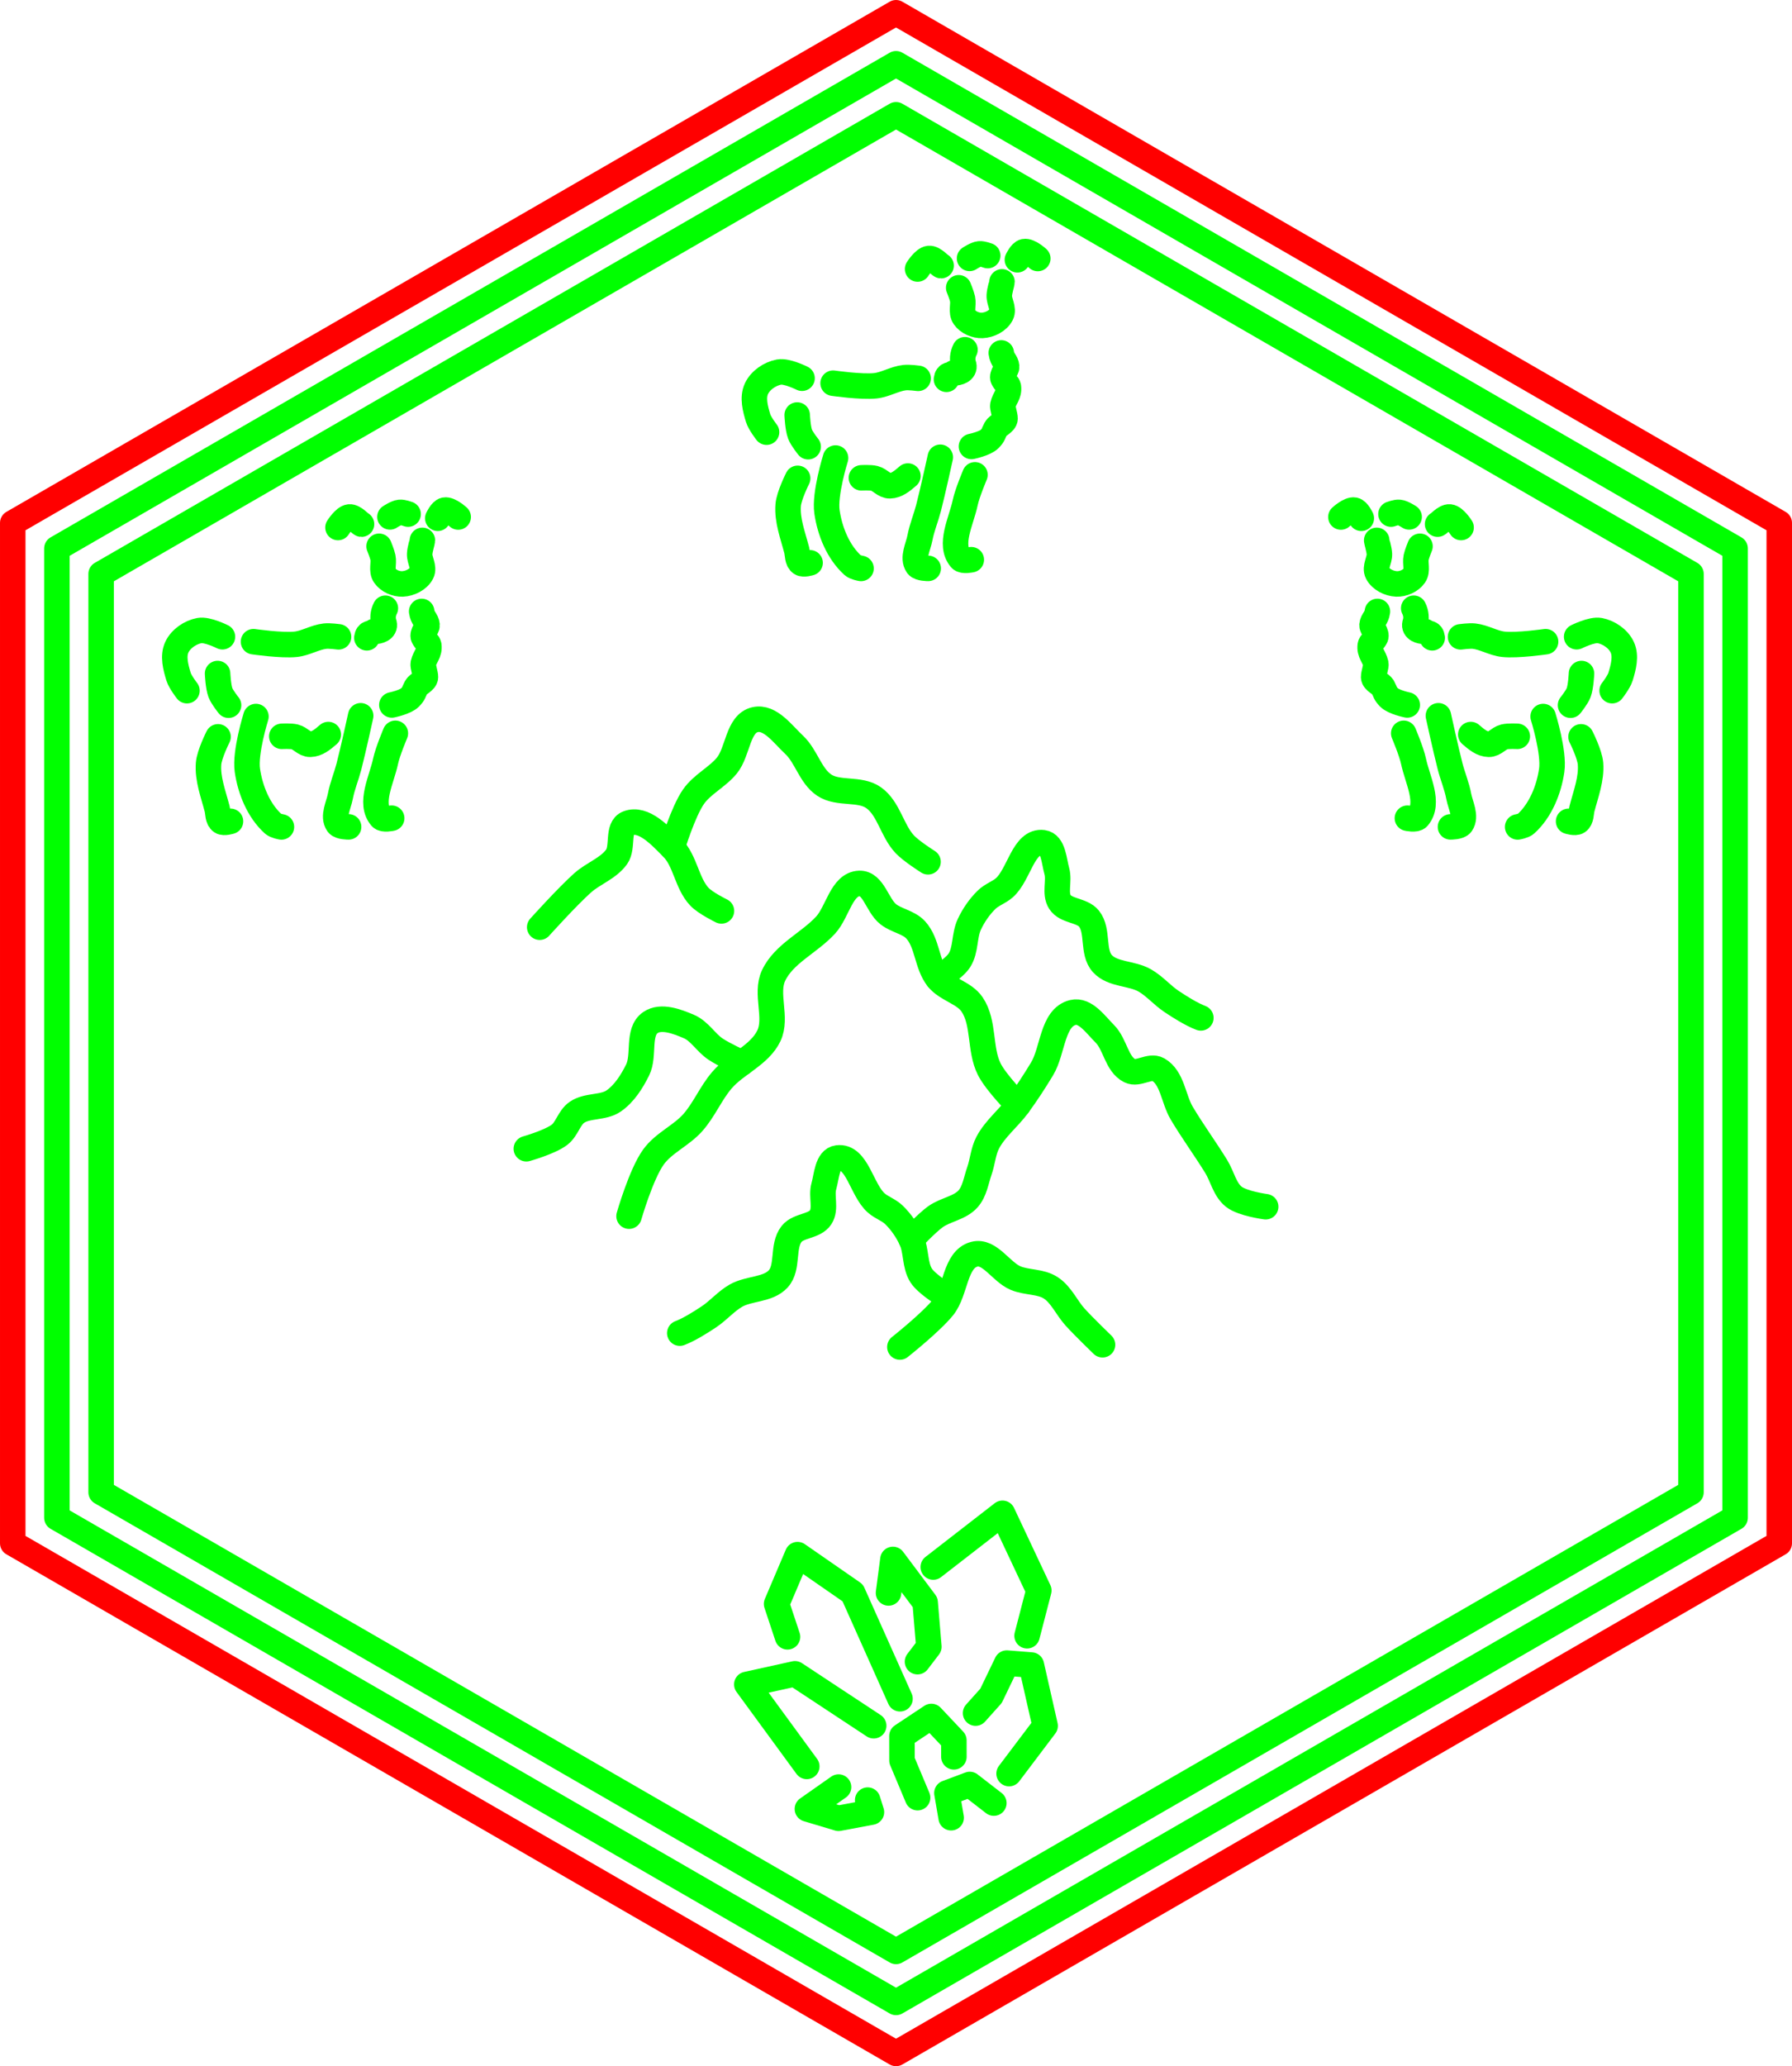 <?xml version="1.0" encoding="UTF-8" standalone="no"?>
<!-- Created with Inkscape (http://www.inkscape.org/) -->

<svg
   xml:space="preserve"
   sodipodi:docname="art_3_large.svg"
   inkscape:version="1.3.2 (091e20ef0f, 2023-11-25, custom)"
   id="svg5"
   version="1.1"
   viewBox="0 0 35.141 40.5"
   height="40.5mm"
   width="35.141mm"
   xmlns:inkscape="http://www.inkscape.org/namespaces/inkscape"
   xmlns:sodipodi="http://sodipodi.sourceforge.net/DTD/sodipodi-0.dtd"
   xmlns="http://www.w3.org/2000/svg"
   xmlns:svg="http://www.w3.org/2000/svg"
   xmlns:ns3="svglink"
   xmlns:ns4="svglink:origin"><sodipodi:namedview
     id="namedview7"
     pagecolor="#ffffff"
     bordercolor="#666666"
     borderopacity="1.0"
     inkscape:pageshadow="2"
     inkscape:pageopacity="0"
     inkscape:pagecheckerboard="false"
     inkscape:document-units="mm"
     showgrid="false"
     inkscape:zoom="4.9970593"
     inkscape:cx="59.034721"
     inkscape:cy="41.924658"
     inkscape:window-width="1920"
     inkscape:window-height="1080"
     inkscape:window-x="0"
     inkscape:window-y="0"
     inkscape:window-maximized="1"
     inkscape:current-layer="g146935"
     inkscape:showpageshadow="2"
     inkscape:deskcolor="#ffffff" /><defs
     id="defs2"><clipPath
       clipPathUnits="userSpaceOnUse"
       id="clipPath4244"><path
         d="m -89.349,133.477 17.321,10 17.32,-10 v -20 l -17.32,-10 -17.321,10 v 20"
         class="s1"
         id="path4246"
         style="fill:none;fill-opacity:1;stroke:#000000;stroke-width:0.1;stroke-linecap:round;stroke-linejoin:round;stroke-dasharray:none" /></clipPath><sodipodi:namedview
       id="namedview1"
       pagecolor="#ffffff"
       bordercolor="#666666"
       borderopacity="1.0"
       inkscape:pageshadow="2"
       inkscape:pageopacity="0"
       inkscape:pagecheckerboard="false"
       inkscape:document-units="mm"
       showgrid="false"
       inkscape:zoom="4.0188477"
       inkscape:cx="58.598886"
       inkscape:cy="45.286613"
       inkscape:window-width="1920"
       inkscape:window-height="1080"
       inkscape:window-x="0"
       inkscape:window-y="0"
       inkscape:window-maximized="1"
       inkscape:current-layer="layer1"
       inkscape:showpageshadow="2"
       inkscape:deskcolor="#ffffff"
       transform="translate(-84.722, 106.596)" /><defs
       id="defs1"
       transform="translate(-84.722, 106.596)"><clipPath
         clipPathUnits="userSpaceOnUse"
         id="clipPath1"><path
           d="m -89.349,133.477 17.321,10 17.32,-10 v -20 l -17.32,-10 -17.321,10 v 20"
           class="s1"
           id="path1"
           style="fill:none;fill-opacity:1;stroke:#000000;stroke-width:0.1;stroke-linecap:round;stroke-linejoin:round;stroke-dasharray:none" /></clipPath></defs></defs><g
     inkscape:label="Layer 1"
     inkscape:groupmode="layer"
     id="g146935"
     transform="translate(91.34,-101.427)"><g
       inkscape:label="svglink:alpaca.svg"
       ns3:href="alpaca.svg"
       ns4:x="-90.208061"
       ns4:y="100.06606"
       ns3:image-svg-dpi="200"
       ns3:image-height="7.488687"
       ns3:image-width="6.4144788"
       id="g28"
       transform="translate(13.408,6.037)"><sodipodi:namedview
   id="namedview14"
   pagecolor="#ffffff"
   bordercolor="#666666"
   borderopacity="1.0"
   inkscape:pageshadow="2"
   inkscape:pageopacity="0"
   inkscape:pagecheckerboard="false"
   inkscape:document-units="mm"
   showgrid="false"
   inkscape:zoom="0.56569164"
   inkscape:cx="-31.819456"
   inkscape:cy="127.27782"
   inkscape:window-width="636"
   inkscape:window-height="1037"
   inkscape:window-x="1280"
   inkscape:window-y="0"
   inkscape:window-maximized="1"
   inkscape:current-layer="layer1"
   inkscape:showpageshadow="2"
   inkscape:deskcolor="#ffffff"
   transform="translate(-90.208, 100.066)" />
  <defs
   id="defs14"
   transform="translate(-90.208, 100.066)" />
  <g
   inkscape:label="Layer 1"
   inkscape:groupmode="layer"
   id="g27"
   transform="translate(-35.729,-14.908)">
    <path
   style="fill:none;stroke:#00ff00;stroke-width:0.5;stroke-linecap:round;stroke-linejoin:round;stroke-dasharray:none;stroke-opacity:1"
   d="m -49.969,119.049 c 0,0 0.269,-0.055 0.358,-0.147 0.081,-0.085 0.065,-0.098 0.121,-0.204 0.032,-0.059 0.177,-0.113 0.18,-0.194 0.002,-0.06 -0.053,-0.216 -0.043,-0.263 0.033,-0.146 0.129,-0.209 0.109,-0.359 -0.007,-0.052 -0.069,-0.087 -0.105,-0.162 -0.031,-0.065 0.075,-0.189 0.071,-0.234 -0.01,-0.107 -0.087,-0.129 -0.106,-0.27"
   id="path14-9"
   sodipodi:nodetypes="csssssssc" />
    <path
   style="fill:none;stroke:#00ff00;stroke-width:0.5;stroke-linecap:round;stroke-linejoin:round;stroke-dasharray:none;stroke-opacity:1"
   d="m -49.37,115.823 c 0,0.023 -0.049,0.176 -0.053,0.266 -0.006,0.125 0.096,0.262 0.039,0.373 -0.066,0.128 -0.231,0.209 -0.375,0.215 -0.129,0.005 -0.276,-0.059 -0.35,-0.164 -0.069,-0.098 -0.01,-0.24 -0.035,-0.356 -0.016,-0.075 -0.075,-0.218 -0.075,-0.218"
   id="path15"
   sodipodi:nodetypes="caaaaac" />
    <path
   style="fill:none;stroke:#00ff00;stroke-width:0.5;stroke-linecap:round;stroke-linejoin:round;stroke-dasharray:none;stroke-opacity:1"
   d="m -49.068,115.39 c 0,0 0.067,-0.146 0.136,-0.16 0.097,-0.019 0.264,0.135 0.264,0.135"
   id="path16"
   sodipodi:nodetypes="cac" />
    <path
   style="fill:none;stroke:#00ff00;stroke-width:0.5;stroke-linecap:round;stroke-linejoin:round;stroke-dasharray:none;stroke-opacity:1"
   d="m -50.564,115.505 c -0.018,0 -0.146,-0.15 -0.237,-0.141 -0.101,0.011 -0.224,0.207 -0.224,0.207"
   id="path17"
   sodipodi:nodetypes="cac" />
    <path
   style="fill:none;stroke:#00ff00;stroke-width:0.5;stroke-linecap:round;stroke-linejoin:round;stroke-dasharray:none;stroke-opacity:1"
   d="m -49.65,115.308 c 0,0 -0.107,-0.04 -0.161,-0.034 -0.071,0.007 -0.195,0.089 -0.195,0.089"
   id="path18"
   sodipodi:nodetypes="cac" />
    <path
   style="fill:none;stroke:#00ff00;stroke-width:0.5;stroke-linecap:round;stroke-linejoin:round;stroke-dasharray:none;stroke-opacity:1"
   d="m -50.096,117.153 c -0.048,0.093 -0.059,0.205 -0.024,0.304 0.026,0.113 -0.107,0.151 -0.192,0.15 -0.069,0.064 -0.129,0.005 -0.147,0.126"
   id="path19"
   sodipodi:nodetypes="cssc" />
    <path
   style="fill:none;stroke:#00ff00;stroke-width:0.5;stroke-linecap:round;stroke-linejoin:round;stroke-dasharray:none;stroke-opacity:1"
   d="m -51.014,117.714 c 0,0 -0.177,-0.024 -0.265,-0.014 -0.198,0.022 -0.378,0.139 -0.576,0.16 -0.275,0.029 -0.827,-0.051 -0.827,-0.051"
   id="path20"
   sodipodi:nodetypes="caac" />
    <path
   style="fill:none;stroke:#00ff00;stroke-width:0.5;stroke-linecap:round;stroke-linejoin:round;stroke-dasharray:none;stroke-opacity:1"
   d="m -53.291,117.712 c 0,0 -0.299,-0.15 -0.452,-0.121 -0.179,0.034 -0.363,0.159 -0.441,0.324 -0.083,0.176 -0.024,0.396 0.033,0.582 0.031,0.101 0.164,0.272 0.164,0.272"
   id="path21"
   sodipodi:nodetypes="caaac" />
    <path
   style="fill:none;stroke:#00ff00;stroke-width:0.5;stroke-linecap:round;stroke-linejoin:round;stroke-dasharray:none;stroke-opacity:1"
   d="m -53.386,118.433 c 0,0 0.011,0.258 0.056,0.376 0.035,0.091 0.159,0.245 0.159,0.245"
   id="path22"
   sodipodi:nodetypes="cac" />
    <path
   style="fill:none;stroke:#00ff00;stroke-width:0.5;stroke-linecap:round;stroke-linejoin:round;stroke-dasharray:none;stroke-opacity:1"
   d="m -51.215,119.629 c -0.111,0.096 -0.22,0.188 -0.353,0.191 -0.111,0.003 -0.193,-0.118 -0.302,-0.145 -0.083,-0.021 -0.257,-0.011 -0.257,-0.011"
   id="path23"
   sodipodi:nodetypes="caac" />
    <path
   style="fill:none;stroke:#00ff00;stroke-width:0.5;stroke-linecap:round;stroke-linejoin:round;stroke-dasharray:none;stroke-opacity:1"
   d="m -50.58,119.261 c 0,0 -0.146,0.669 -0.232,1.001 -0.051,0.194 -0.13,0.381 -0.167,0.578 -0.034,0.178 -0.153,0.392 -0.05,0.541 0.042,0.06 0.212,0.058 0.212,0.058"
   id="path24"
   sodipodi:nodetypes="caaac" />
    <path
   style="fill:none;stroke:#00ff00;stroke-width:0.5;stroke-linecap:round;stroke-linejoin:round;stroke-dasharray:none;stroke-opacity:1"
   d="m -49.972,121.269 c 0,0 -0.163,0.037 -0.208,-0.016 -0.239,-0.279 0.012,-0.74 0.088,-1.1 0.04,-0.19 0.192,-0.548 0.192,-0.548"
   id="path25"
   sodipodi:nodetypes="caac" />
    <path
   style="fill:none;stroke:#00ff00;stroke-width:0.5;stroke-linecap:round;stroke-linejoin:round;stroke-dasharray:none;stroke-opacity:1"
   d="m -52.134,121.44 c 0,0 -0.119,-0.021 -0.161,-0.06 -0.287,-0.261 -0.451,-0.665 -0.507,-1.049 -0.052,-0.352 0.168,-1.055 0.168,-1.055"
   id="path26"
   sodipodi:nodetypes="caac" />
    <path
   style="fill:none;stroke:#00ff00;stroke-width:0.5;stroke-linecap:round;stroke-linejoin:round;stroke-dasharray:none;stroke-opacity:1"
   d="m -53.377,119.674 c 0,0 -0.172,0.34 -0.186,0.526 -0.023,0.298 0.092,0.592 0.167,0.881 0.022,0.087 0.01,0.205 0.084,0.256 0.049,0.034 0.179,-0.007 0.179,-0.007"
   id="path27"
   sodipodi:nodetypes="caaac" />
  </g>
</g><g
       id="g90"
       transform="translate(-4.3630602e-4,3.2591839e-4)"><path
         style="fill:none;fill-opacity:1;stroke:#00ff00;stroke-width:0.5;stroke-linecap:round;stroke-linejoin:round;stroke-opacity:1"
         d="m -79.004,125.265 c 0,0 0.234,-0.818 0.477,-1.157 0.199,-0.278 0.545,-0.42 0.772,-0.675 0.224,-0.252 0.353,-0.578 0.573,-0.834 0.274,-0.321 0.738,-0.489 0.92,-0.869 0.17,-0.356 -0.076,-0.823 0.092,-1.181 0.202,-0.43 0.702,-0.641 1.022,-0.991 0.236,-0.258 0.312,-0.802 0.661,-0.815 0.276,-0.01 0.349,0.433 0.566,0.604 0.162,0.128 0.4,0.155 0.539,0.308 0.235,0.258 0.214,0.68 0.432,0.952 0.176,0.22 0.517,0.276 0.674,0.51 0.244,0.363 0.139,0.879 0.337,1.27 0.136,0.268 0.565,0.701 0.565,0.701"
         id="path83"
         sodipodi:nodetypes="caaaaaaaaaaaac" /><path
         style="fill:none;fill-opacity:1;stroke:#00ff00;stroke-width:0.5;stroke-linecap:round;stroke-linejoin:round;stroke-opacity:1"
         d="m -76.789,122.262 c 0,0 -0.359,-0.163 -0.521,-0.273 -0.189,-0.127 -0.311,-0.352 -0.52,-0.441 -0.232,-0.099 -0.545,-0.22 -0.754,-0.078 -0.265,0.182 -0.109,0.642 -0.252,0.93 -0.114,0.229 -0.259,0.46 -0.468,0.606 -0.208,0.144 -0.517,0.081 -0.724,0.225 -0.152,0.106 -0.193,0.327 -0.34,0.439 -0.186,0.143 -0.65,0.274 -0.65,0.274"
         id="path84"
         sodipodi:nodetypes="caaaaaaac" /><path
         style="fill:none;fill-opacity:1;stroke:#00ff00;stroke-width:0.5;stroke-linecap:round;stroke-linejoin:round;stroke-opacity:1"
         d="m -73.693,127.83 c 0,0 0.607,-0.48 0.849,-0.779 0.253,-0.313 0.223,-0.938 0.611,-1.04 0.301,-0.079 0.522,0.348 0.809,0.468 0.219,0.092 0.487,0.061 0.686,0.189 0.211,0.136 0.314,0.392 0.482,0.577 0.171,0.188 0.537,0.541 0.537,0.541"
         id="path85"
         sodipodi:nodetypes="caaaaac" /><path
         style="fill:none;fill-opacity:1;stroke:#00ff00;stroke-width:0.5;stroke-linecap:round;stroke-linejoin:round;stroke-opacity:1"
         d="m -72.851,126.787 c 0,0 -0.324,-0.202 -0.423,-0.357 -0.132,-0.206 -0.091,-0.487 -0.196,-0.708 -0.083,-0.177 -0.198,-0.343 -0.337,-0.48 -0.101,-0.099 -0.245,-0.143 -0.351,-0.237 -0.289,-0.257 -0.372,-0.93 -0.756,-0.881 -0.204,0.026 -0.214,0.357 -0.27,0.555 -0.056,0.196 0.049,0.437 -0.062,0.608 -0.119,0.184 -0.434,0.155 -0.57,0.326 -0.191,0.24 -0.056,0.656 -0.263,0.882 -0.201,0.219 -0.571,0.181 -0.829,0.328 -0.194,0.111 -0.342,0.29 -0.528,0.414 -0.182,0.121 -0.393,0.252 -0.573,0.321"
         id="path86"
         sodipodi:nodetypes="caaaaaaaaaaac" /><path
         style="fill:none;fill-opacity:1;stroke:#00ff00;stroke-width:0.5;stroke-linecap:round;stroke-linejoin:round;stroke-opacity:1"
         d="m -72.949,120.608 c 0,0 0.324,-0.202 0.423,-0.357 0.132,-0.206 0.091,-0.487 0.196,-0.708 0.083,-0.177 0.198,-0.343 0.337,-0.48 0.101,-0.099 0.245,-0.143 0.351,-0.237 0.289,-0.257 0.372,-0.93 0.756,-0.881 0.204,0.026 0.214,0.357 0.27,0.555 0.056,0.196 -0.049,0.437 0.062,0.608 0.119,0.184 0.434,0.155 0.57,0.326 0.191,0.24 0.056,0.656 0.263,0.882 0.201,0.219 0.571,0.181 0.829,0.328 0.194,0.111 0.342,0.29 0.528,0.414 0.182,0.121 0.393,0.252 0.573,0.321"
         id="path86-3"
         sodipodi:nodetypes="caaaaaaaaaaac" /><path
         style="fill:none;fill-opacity:1;stroke:#00ff00;stroke-width:0.5;stroke-linecap:round;stroke-linejoin:round;stroke-opacity:1"
         d="m -73.47,125.722 c 0,0 0.297,-0.316 0.471,-0.443 0.197,-0.143 0.479,-0.17 0.642,-0.352 0.132,-0.148 0.158,-0.364 0.224,-0.551 0.063,-0.181 0.074,-0.382 0.163,-0.552 0.147,-0.279 0.41,-0.481 0.596,-0.736 0.168,-0.229 0.323,-0.468 0.47,-0.711 0.216,-0.359 0.196,-1.004 0.604,-1.104 0.243,-0.06 0.447,0.24 0.625,0.417 0.207,0.206 0.23,0.594 0.49,0.725 0.165,0.083 0.394,-0.116 0.555,-0.025 0.282,0.16 0.298,0.577 0.464,0.856 0.212,0.357 0.459,0.693 0.677,1.047 0.119,0.194 0.165,0.448 0.343,0.591 0.171,0.136 0.626,0.196 0.626,0.196"
         id="path87"
         sodipodi:nodetypes="caaaaaaaaaaaaac" /><path
         style="fill:none;fill-opacity:1;stroke:#00ff00;stroke-width:0.5;stroke-linecap:round;stroke-linejoin:round;stroke-opacity:1"
         d="m -80.756,119.601 c 0,0 0.541,-0.601 0.843,-0.87 0.209,-0.186 0.504,-0.283 0.666,-0.51 0.134,-0.188 0.004,-0.572 0.219,-0.656 0.308,-0.121 0.636,0.242 0.87,0.475 0.26,0.259 0.283,0.695 0.533,0.963 0.117,0.125 0.433,0.279 0.433,0.279"
         id="path88"
         sodipodi:nodetypes="caaaaac" /><path
         style="fill:none;fill-opacity:1;stroke:#00ff00;stroke-width:0.5;stroke-linecap:round;stroke-linejoin:round;stroke-opacity:1"
         d="m -78.158,118.04 c 0,0 0.212,-0.702 0.418,-0.997 0.17,-0.244 0.464,-0.379 0.653,-0.609 0.224,-0.273 0.211,-0.823 0.555,-0.901 0.296,-0.067 0.543,0.286 0.765,0.493 0.24,0.224 0.317,0.607 0.59,0.79 0.277,0.185 0.696,0.054 0.968,0.246 0.3,0.212 0.361,0.649 0.614,0.916 0.13,0.137 0.454,0.341 0.454,0.341"
         id="path89"
         sodipodi:nodetypes="caaaaaaac" /></g><path
       d="m -90.224,131.177 v -19 l 16.455,-9.5 16.454,9.5 v 19 l -16.454,9.5 -16.455,-9.5"
       class="s101"
       id="path6-2"
       style="fill:none;stroke:#00ff00;stroke-width:0.5;stroke-linecap:round;stroke-linejoin:round" /><path
       d="m -89.357,130.677 v -18 l 15.588,-9 15.589,9 v 18 l -15.589,9 -15.588,-9"
       class="s101"
       id="path14"
       style="fill:none;stroke:#00ff00;stroke-width:0.5;stroke-linecap:round;stroke-linejoin:round" /><path
       d="m -91.09,131.677 17.321,10 17.32,-10 v -20 l -17.32,-10 -17.321,10 v 20"
       class="s100"
       id="path5-2"
       style="fill:none;stroke:#ff0000;stroke-width:0.5;stroke-linecap:round;stroke-linejoin:round" /><g
       inkscape:label="svglink:crystal_0.svg"
       ns3:href="crystal_0.svg"
       ns4:x="-72.574448"
       ns4:y="118.63439"
       ns3:image-svg-dpi="200"
       ns3:image-height="8.337656"
       ns3:image-width="8.3279457"
       id="g13"
       transform="translate(-4.371,12.207)"><sodipodi:namedview
   id="namedview2"
   pagecolor="#ffffff"
   bordercolor="#666666"
   borderopacity="1.0"
   inkscape:pageshadow="2"
   inkscape:pageopacity="0"
   inkscape:pagecheckerboard="false"
   inkscape:document-units="mm"
   showgrid="false"
   inkscape:zoom="4.2250095"
   inkscape:cx="16.804696"
   inkscape:cy="-6.9822328"
   inkscape:window-width="956"
   inkscape:window-height="1037"
   inkscape:window-x="960"
   inkscape:window-y="0"
   inkscape:window-maximized="1"
   inkscape:current-layer="layer1"
   inkscape:showpageshadow="2"
   inkscape:deskcolor="#d1d1d1"
   transform="translate(-72.574, 118.634)" />
  <defs
   id="defs3"
   transform="translate(-72.574, 118.634)" />
  <g
   inkscape:label="Layer 1"
   inkscape:groupmode="layer"
   id="g12"
   transform="translate(-12.793,-44.975)">
    <path
   style="fill:none;stroke:#00ff00;stroke-width:0.5;stroke-linecap:round;stroke-linejoin:round;stroke-dasharray:none"
   d="m -58.355,168.819 -1.176,-1.607 0.944,-0.208 1.544,1.018"
   id="path5"
   sodipodi:nodetypes="cccc" />
    <path
   style="fill:none;stroke:#00ff00;stroke-width:0.5;stroke-linecap:round;stroke-linejoin:round;stroke-dasharray:none"
   d="m -57.732,169.224 -0.611,0.429 0.611,0.183 0.645,-0.121 -0.074,-0.235"
   id="path6" />
    <path
   style="fill:none;stroke:#00ff00;stroke-width:0.5;stroke-linecap:round;stroke-linejoin:round;stroke-dasharray:none"
   d="m -58.733,166.279 -0.214,-0.645 0.411,-0.966 1.082,0.75 0.927,2.075"
   id="path7" />
    <path
   style="fill:none;stroke:#00ff00;stroke-width:0.5;stroke-linecap:round;stroke-linejoin:round;stroke-dasharray:none"
   d="m -56.182,169.432 -0.306,-0.729 -7.94e-4,-0.48 0.577,-0.383 0.441,0.468 5.29e-4,0.323"
   id="path8" />
    <path
   style="fill:none;stroke:#00ff00;stroke-width:0.5;stroke-linecap:round;stroke-linejoin:round;stroke-dasharray:none"
   d="m -55.524,169.825 -0.083,-0.484 0.448,-0.168 0.472,0.365"
   id="path9" />
    <path
   style="fill:none;stroke:#00ff00;stroke-width:0.5;stroke-linecap:round;stroke-linejoin:round;stroke-dasharray:none"
   d="m -56.752,165.419 0.086,-0.657 0.632,0.843 0.073,0.869 -0.223,0.292"
   id="path10"
   sodipodi:nodetypes="ccccc" />
    <path
   style="fill:none;stroke:#00ff00;stroke-width:0.5;stroke-linecap:round;stroke-linejoin:round;stroke-dasharray:none"
   d="m -55.875,164.911 1.358,-1.053 0.712,1.513 -0.23,0.887"
   id="path11" />
    <path
   style="fill:none;stroke:#00ff00;stroke-width:0.5;stroke-linecap:round;stroke-linejoin:round;stroke-dasharray:none"
   d="m -55.045,167.774 0.303,-0.338 0.309,-0.642 0.482,0.038 0.27,1.192 -0.707,0.936"
   id="path12"
   sodipodi:nodetypes="cccccc" />
  </g>
</g><g
       inkscape:label="svglink:alpaca.svg"
       ns3:href="alpaca.svg"
       ns4:x="-90.208061"
       ns4:y="100.06606"
       ns3:image-svg-dpi="200"
       ns3:image-height="7.488687"
       ns3:image-width="6.4144788"
       id="g105-0"
       transform="translate(2.042,11.104)"><sodipodi:namedview
   id="namedview12-3"
   pagecolor="#ffffff"
   bordercolor="#666666"
   borderopacity="1.0"
   inkscape:pageshadow="2"
   inkscape:pageopacity="0"
   inkscape:pagecheckerboard="false"
   inkscape:document-units="mm"
   showgrid="false"
   inkscape:zoom="0.56569164"
   inkscape:cx="-31.819456"
   inkscape:cy="127.27782"
   inkscape:window-width="636"
   inkscape:window-height="1037"
   inkscape:window-x="1280"
   inkscape:window-y="0"
   inkscape:window-maximized="1"
   inkscape:current-layer="layer1"
   inkscape:showpageshadow="2"
   inkscape:deskcolor="#ffffff"
   transform="translate(-90.208, 100.066)" />
  <defs
   id="defs12-0"
   transform="translate(-90.208, 100.066)" />
  <g
   inkscape:label="Layer 1"
   inkscape:groupmode="layer"
   id="g13-4"
   transform="translate(-35.729,-14.908)">
    <path
   style="fill:none;stroke:#00ff00;stroke-width:0.5;stroke-linecap:round;stroke-linejoin:round;stroke-dasharray:none;stroke-opacity:1"
   d="m -49.969,119.049 c 0,0 0.269,-0.055 0.358,-0.147 0.081,-0.085 0.065,-0.098 0.121,-0.204 0.032,-0.059 0.177,-0.113 0.18,-0.194 0.002,-0.06 -0.053,-0.216 -0.043,-0.263 0.033,-0.146 0.129,-0.209 0.109,-0.359 -0.007,-0.052 -0.069,-0.087 -0.105,-0.162 -0.031,-0.065 0.075,-0.189 0.071,-0.234 -0.01,-0.107 -0.087,-0.129 -0.106,-0.27"
   id="path74550-4"
   sodipodi:nodetypes="csssssssc" />
    <path
   style="fill:none;stroke:#00ff00;stroke-width:0.5;stroke-linecap:round;stroke-linejoin:round;stroke-dasharray:none;stroke-opacity:1"
   d="m -49.37,115.823 c 0,0.023 -0.049,0.176 -0.053,0.266 -0.006,0.125 0.096,0.262 0.039,0.373 -0.066,0.128 -0.231,0.209 -0.375,0.215 -0.129,0.005 -0.276,-0.059 -0.35,-0.164 -0.069,-0.098 -0.01,-0.24 -0.035,-0.356 -0.016,-0.075 -0.075,-0.218 -0.075,-0.218"
   id="path74552-4"
   sodipodi:nodetypes="caaaaac" />
    <path
   style="fill:none;stroke:#00ff00;stroke-width:0.5;stroke-linecap:round;stroke-linejoin:round;stroke-dasharray:none;stroke-opacity:1"
   d="m -49.068,115.39 c 0,0 0.067,-0.146 0.136,-0.16 0.097,-0.019 0.264,0.135 0.264,0.135"
   id="path74554-4"
   sodipodi:nodetypes="cac" />
    <path
   style="fill:none;stroke:#00ff00;stroke-width:0.5;stroke-linecap:round;stroke-linejoin:round;stroke-dasharray:none;stroke-opacity:1"
   d="m -50.564,115.505 c -0.018,0 -0.146,-0.15 -0.237,-0.141 -0.101,0.011 -0.224,0.207 -0.224,0.207"
   id="path74556-7"
   sodipodi:nodetypes="cac" />
    <path
   style="fill:none;stroke:#00ff00;stroke-width:0.5;stroke-linecap:round;stroke-linejoin:round;stroke-dasharray:none;stroke-opacity:1"
   d="m -49.65,115.308 c 0,0 -0.107,-0.04 -0.161,-0.034 -0.071,0.007 -0.195,0.089 -0.195,0.089"
   id="path74558-6"
   sodipodi:nodetypes="cac" />
    <path
   style="fill:none;stroke:#00ff00;stroke-width:0.5;stroke-linecap:round;stroke-linejoin:round;stroke-dasharray:none;stroke-opacity:1"
   d="m -50.096,117.153 c -0.048,0.093 -0.059,0.205 -0.024,0.304 0.026,0.113 -0.107,0.151 -0.192,0.15 -0.069,0.064 -0.129,0.005 -0.147,0.126"
   id="path74560-3"
   sodipodi:nodetypes="cssc" />
    <path
   style="fill:none;stroke:#00ff00;stroke-width:0.5;stroke-linecap:round;stroke-linejoin:round;stroke-dasharray:none;stroke-opacity:1"
   d="m -51.014,117.714 c 0,0 -0.177,-0.024 -0.265,-0.014 -0.198,0.022 -0.378,0.139 -0.576,0.16 -0.275,0.029 -0.827,-0.051 -0.827,-0.051"
   id="path74562-1"
   sodipodi:nodetypes="caac" />
    <path
   style="fill:none;stroke:#00ff00;stroke-width:0.5;stroke-linecap:round;stroke-linejoin:round;stroke-dasharray:none;stroke-opacity:1"
   d="m -53.291,117.712 c 0,0 -0.299,-0.15 -0.452,-0.121 -0.179,0.034 -0.363,0.159 -0.441,0.324 -0.083,0.176 -0.024,0.396 0.033,0.582 0.031,0.101 0.164,0.272 0.164,0.272"
   id="path74564-7"
   sodipodi:nodetypes="caaac" />
    <path
   style="fill:none;stroke:#00ff00;stroke-width:0.5;stroke-linecap:round;stroke-linejoin:round;stroke-dasharray:none;stroke-opacity:1"
   d="m -53.386,118.433 c 0,0 0.011,0.258 0.056,0.376 0.035,0.091 0.159,0.245 0.159,0.245"
   id="path74566-5"
   sodipodi:nodetypes="cac" />
    <path
   style="fill:none;stroke:#00ff00;stroke-width:0.5;stroke-linecap:round;stroke-linejoin:round;stroke-dasharray:none;stroke-opacity:1"
   d="m -51.215,119.629 c -0.111,0.096 -0.22,0.188 -0.353,0.191 -0.111,0.003 -0.193,-0.118 -0.302,-0.145 -0.083,-0.021 -0.257,-0.011 -0.257,-0.011"
   id="path74568-9"
   sodipodi:nodetypes="caac" />
    <path
   style="fill:none;stroke:#00ff00;stroke-width:0.5;stroke-linecap:round;stroke-linejoin:round;stroke-dasharray:none;stroke-opacity:1"
   d="m -50.58,119.261 c 0,0 -0.146,0.669 -0.232,1.001 -0.051,0.194 -0.13,0.381 -0.167,0.578 -0.034,0.178 -0.153,0.392 -0.05,0.541 0.042,0.06 0.212,0.058 0.212,0.058"
   id="path74570-6"
   sodipodi:nodetypes="caaac" />
    <path
   style="fill:none;stroke:#00ff00;stroke-width:0.5;stroke-linecap:round;stroke-linejoin:round;stroke-dasharray:none;stroke-opacity:1"
   d="m -49.972,121.269 c 0,0 -0.163,0.037 -0.208,-0.016 -0.239,-0.279 0.012,-0.74 0.088,-1.1 0.04,-0.19 0.192,-0.548 0.192,-0.548"
   id="path74572-2"
   sodipodi:nodetypes="caac" />
    <path
   style="fill:none;stroke:#00ff00;stroke-width:0.5;stroke-linecap:round;stroke-linejoin:round;stroke-dasharray:none;stroke-opacity:1"
   d="m -52.134,121.44 c 0,0 -0.119,-0.021 -0.161,-0.06 -0.287,-0.261 -0.451,-0.665 -0.507,-1.049 -0.052,-0.352 0.168,-1.055 0.168,-1.055"
   id="path74574-1"
   sodipodi:nodetypes="caac" />
    <path
   style="fill:none;stroke:#00ff00;stroke-width:0.5;stroke-linecap:round;stroke-linejoin:round;stroke-dasharray:none;stroke-opacity:1"
   d="m -53.377,119.674 c 0,0 -0.172,0.34 -0.186,0.526 -0.023,0.298 0.092,0.592 0.167,0.881 0.022,0.087 0.01,0.205 0.084,0.256 0.049,0.034 0.179,-0.007 0.179,-0.007"
   id="path74576-7"
   sodipodi:nodetypes="caaac" />
  </g>
</g><g
       inkscape:label="svglink:alpaca.svg"
       ns3:href="alpaca.svg"
       ns4:x="-90.208061"
       ns4:y="100.06606"
       ns3:image-svg-dpi="200"
       ns3:image-height="7.488687"
       ns3:image-width="6.4144788"
       id="g42"
       transform="matrix(-1,0,0,1,-149.442,11.104)"><sodipodi:namedview
   id="namedview28"
   pagecolor="#ffffff"
   bordercolor="#666666"
   borderopacity="1.0"
   inkscape:pageshadow="2"
   inkscape:pageopacity="0"
   inkscape:pagecheckerboard="false"
   inkscape:document-units="mm"
   showgrid="false"
   inkscape:zoom="0.56569164"
   inkscape:cx="-31.819456"
   inkscape:cy="127.27782"
   inkscape:window-width="636"
   inkscape:window-height="1037"
   inkscape:window-x="1280"
   inkscape:window-y="0"
   inkscape:window-maximized="1"
   inkscape:current-layer="layer1"
   inkscape:showpageshadow="2"
   inkscape:deskcolor="#ffffff"
   transform="translate(-90.208, 100.066)" />
  <defs
   id="defs28"
   transform="translate(-90.208, 100.066)" />
  <g
   inkscape:label="Layer 1"
   inkscape:groupmode="layer"
   id="g41"
   transform="translate(-35.729,-14.908)">
    <path
   style="fill:none;stroke:#00ff00;stroke-width:0.5;stroke-linecap:round;stroke-linejoin:round;stroke-dasharray:none;stroke-opacity:1"
   d="m -49.969,119.049 c 0,0 0.269,-0.055 0.358,-0.147 0.081,-0.085 0.065,-0.098 0.121,-0.204 0.032,-0.059 0.177,-0.113 0.18,-0.194 0.002,-0.06 -0.053,-0.216 -0.043,-0.263 0.033,-0.146 0.129,-0.209 0.109,-0.359 -0.007,-0.052 -0.069,-0.087 -0.105,-0.162 -0.031,-0.065 0.075,-0.189 0.071,-0.234 -0.01,-0.107 -0.087,-0.129 -0.106,-0.27"
   id="path28"
   sodipodi:nodetypes="csssssssc" />
    <path
   style="fill:none;stroke:#00ff00;stroke-width:0.5;stroke-linecap:round;stroke-linejoin:round;stroke-dasharray:none;stroke-opacity:1"
   d="m -49.37,115.823 c 0,0.023 -0.049,0.176 -0.053,0.266 -0.006,0.125 0.096,0.262 0.039,0.373 -0.066,0.128 -0.231,0.209 -0.375,0.215 -0.129,0.005 -0.276,-0.059 -0.35,-0.164 -0.069,-0.098 -0.01,-0.24 -0.035,-0.356 -0.016,-0.075 -0.075,-0.218 -0.075,-0.218"
   id="path29"
   sodipodi:nodetypes="caaaaac" />
    <path
   style="fill:none;stroke:#00ff00;stroke-width:0.5;stroke-linecap:round;stroke-linejoin:round;stroke-dasharray:none;stroke-opacity:1"
   d="m -49.068,115.39 c 0,0 0.067,-0.146 0.136,-0.16 0.097,-0.019 0.264,0.135 0.264,0.135"
   id="path30"
   sodipodi:nodetypes="cac" />
    <path
   style="fill:none;stroke:#00ff00;stroke-width:0.5;stroke-linecap:round;stroke-linejoin:round;stroke-dasharray:none;stroke-opacity:1"
   d="m -50.564,115.505 c -0.018,0 -0.146,-0.15 -0.237,-0.141 -0.101,0.011 -0.224,0.207 -0.224,0.207"
   id="path31"
   sodipodi:nodetypes="cac" />
    <path
   style="fill:none;stroke:#00ff00;stroke-width:0.5;stroke-linecap:round;stroke-linejoin:round;stroke-dasharray:none;stroke-opacity:1"
   d="m -49.65,115.308 c 0,0 -0.107,-0.04 -0.161,-0.034 -0.071,0.007 -0.195,0.089 -0.195,0.089"
   id="path32"
   sodipodi:nodetypes="cac" />
    <path
   style="fill:none;stroke:#00ff00;stroke-width:0.5;stroke-linecap:round;stroke-linejoin:round;stroke-dasharray:none;stroke-opacity:1"
   d="m -50.096,117.153 c -0.048,0.093 -0.059,0.205 -0.024,0.304 0.026,0.113 -0.107,0.151 -0.192,0.15 -0.069,0.064 -0.129,0.005 -0.147,0.126"
   id="path33"
   sodipodi:nodetypes="cssc" />
    <path
   style="fill:none;stroke:#00ff00;stroke-width:0.5;stroke-linecap:round;stroke-linejoin:round;stroke-dasharray:none;stroke-opacity:1"
   d="m -51.014,117.714 c 0,0 -0.177,-0.024 -0.265,-0.014 -0.198,0.022 -0.378,0.139 -0.576,0.16 -0.275,0.029 -0.827,-0.051 -0.827,-0.051"
   id="path34"
   sodipodi:nodetypes="caac" />
    <path
   style="fill:none;stroke:#00ff00;stroke-width:0.5;stroke-linecap:round;stroke-linejoin:round;stroke-dasharray:none;stroke-opacity:1"
   d="m -53.291,117.712 c 0,0 -0.299,-0.15 -0.452,-0.121 -0.179,0.034 -0.363,0.159 -0.441,0.324 -0.083,0.176 -0.024,0.396 0.033,0.582 0.031,0.101 0.164,0.272 0.164,0.272"
   id="path35"
   sodipodi:nodetypes="caaac" />
    <path
   style="fill:none;stroke:#00ff00;stroke-width:0.5;stroke-linecap:round;stroke-linejoin:round;stroke-dasharray:none;stroke-opacity:1"
   d="m -53.386,118.433 c 0,0 0.011,0.258 0.056,0.376 0.035,0.091 0.159,0.245 0.159,0.245"
   id="path36"
   sodipodi:nodetypes="cac" />
    <path
   style="fill:none;stroke:#00ff00;stroke-width:0.5;stroke-linecap:round;stroke-linejoin:round;stroke-dasharray:none;stroke-opacity:1"
   d="m -51.215,119.629 c -0.111,0.096 -0.22,0.188 -0.353,0.191 -0.111,0.003 -0.193,-0.118 -0.302,-0.145 -0.083,-0.021 -0.257,-0.011 -0.257,-0.011"
   id="path37"
   sodipodi:nodetypes="caac" />
    <path
   style="fill:none;stroke:#00ff00;stroke-width:0.5;stroke-linecap:round;stroke-linejoin:round;stroke-dasharray:none;stroke-opacity:1"
   d="m -50.58,119.261 c 0,0 -0.146,0.669 -0.232,1.001 -0.051,0.194 -0.13,0.381 -0.167,0.578 -0.034,0.178 -0.153,0.392 -0.05,0.541 0.042,0.06 0.212,0.058 0.212,0.058"
   id="path38"
   sodipodi:nodetypes="caaac" />
    <path
   style="fill:none;stroke:#00ff00;stroke-width:0.5;stroke-linecap:round;stroke-linejoin:round;stroke-dasharray:none;stroke-opacity:1"
   d="m -49.972,121.269 c 0,0 -0.163,0.037 -0.208,-0.016 -0.239,-0.279 0.012,-0.74 0.088,-1.1 0.04,-0.19 0.192,-0.548 0.192,-0.548"
   id="path39"
   sodipodi:nodetypes="caac" />
    <path
   style="fill:none;stroke:#00ff00;stroke-width:0.5;stroke-linecap:round;stroke-linejoin:round;stroke-dasharray:none;stroke-opacity:1"
   d="m -52.134,121.44 c 0,0 -0.119,-0.021 -0.161,-0.06 -0.287,-0.261 -0.451,-0.665 -0.507,-1.049 -0.052,-0.352 0.168,-1.055 0.168,-1.055"
   id="path40"
   sodipodi:nodetypes="caac" />
    <path
   style="fill:none;stroke:#00ff00;stroke-width:0.5;stroke-linecap:round;stroke-linejoin:round;stroke-dasharray:none;stroke-opacity:1"
   d="m -53.377,119.674 c 0,0 -0.172,0.34 -0.186,0.526 -0.023,0.298 0.092,0.592 0.167,0.881 0.022,0.087 0.01,0.205 0.084,0.256 0.049,0.034 0.179,-0.007 0.179,-0.007"
   id="path41"
   sodipodi:nodetypes="caaac" />
  </g>
</g></g></svg>
